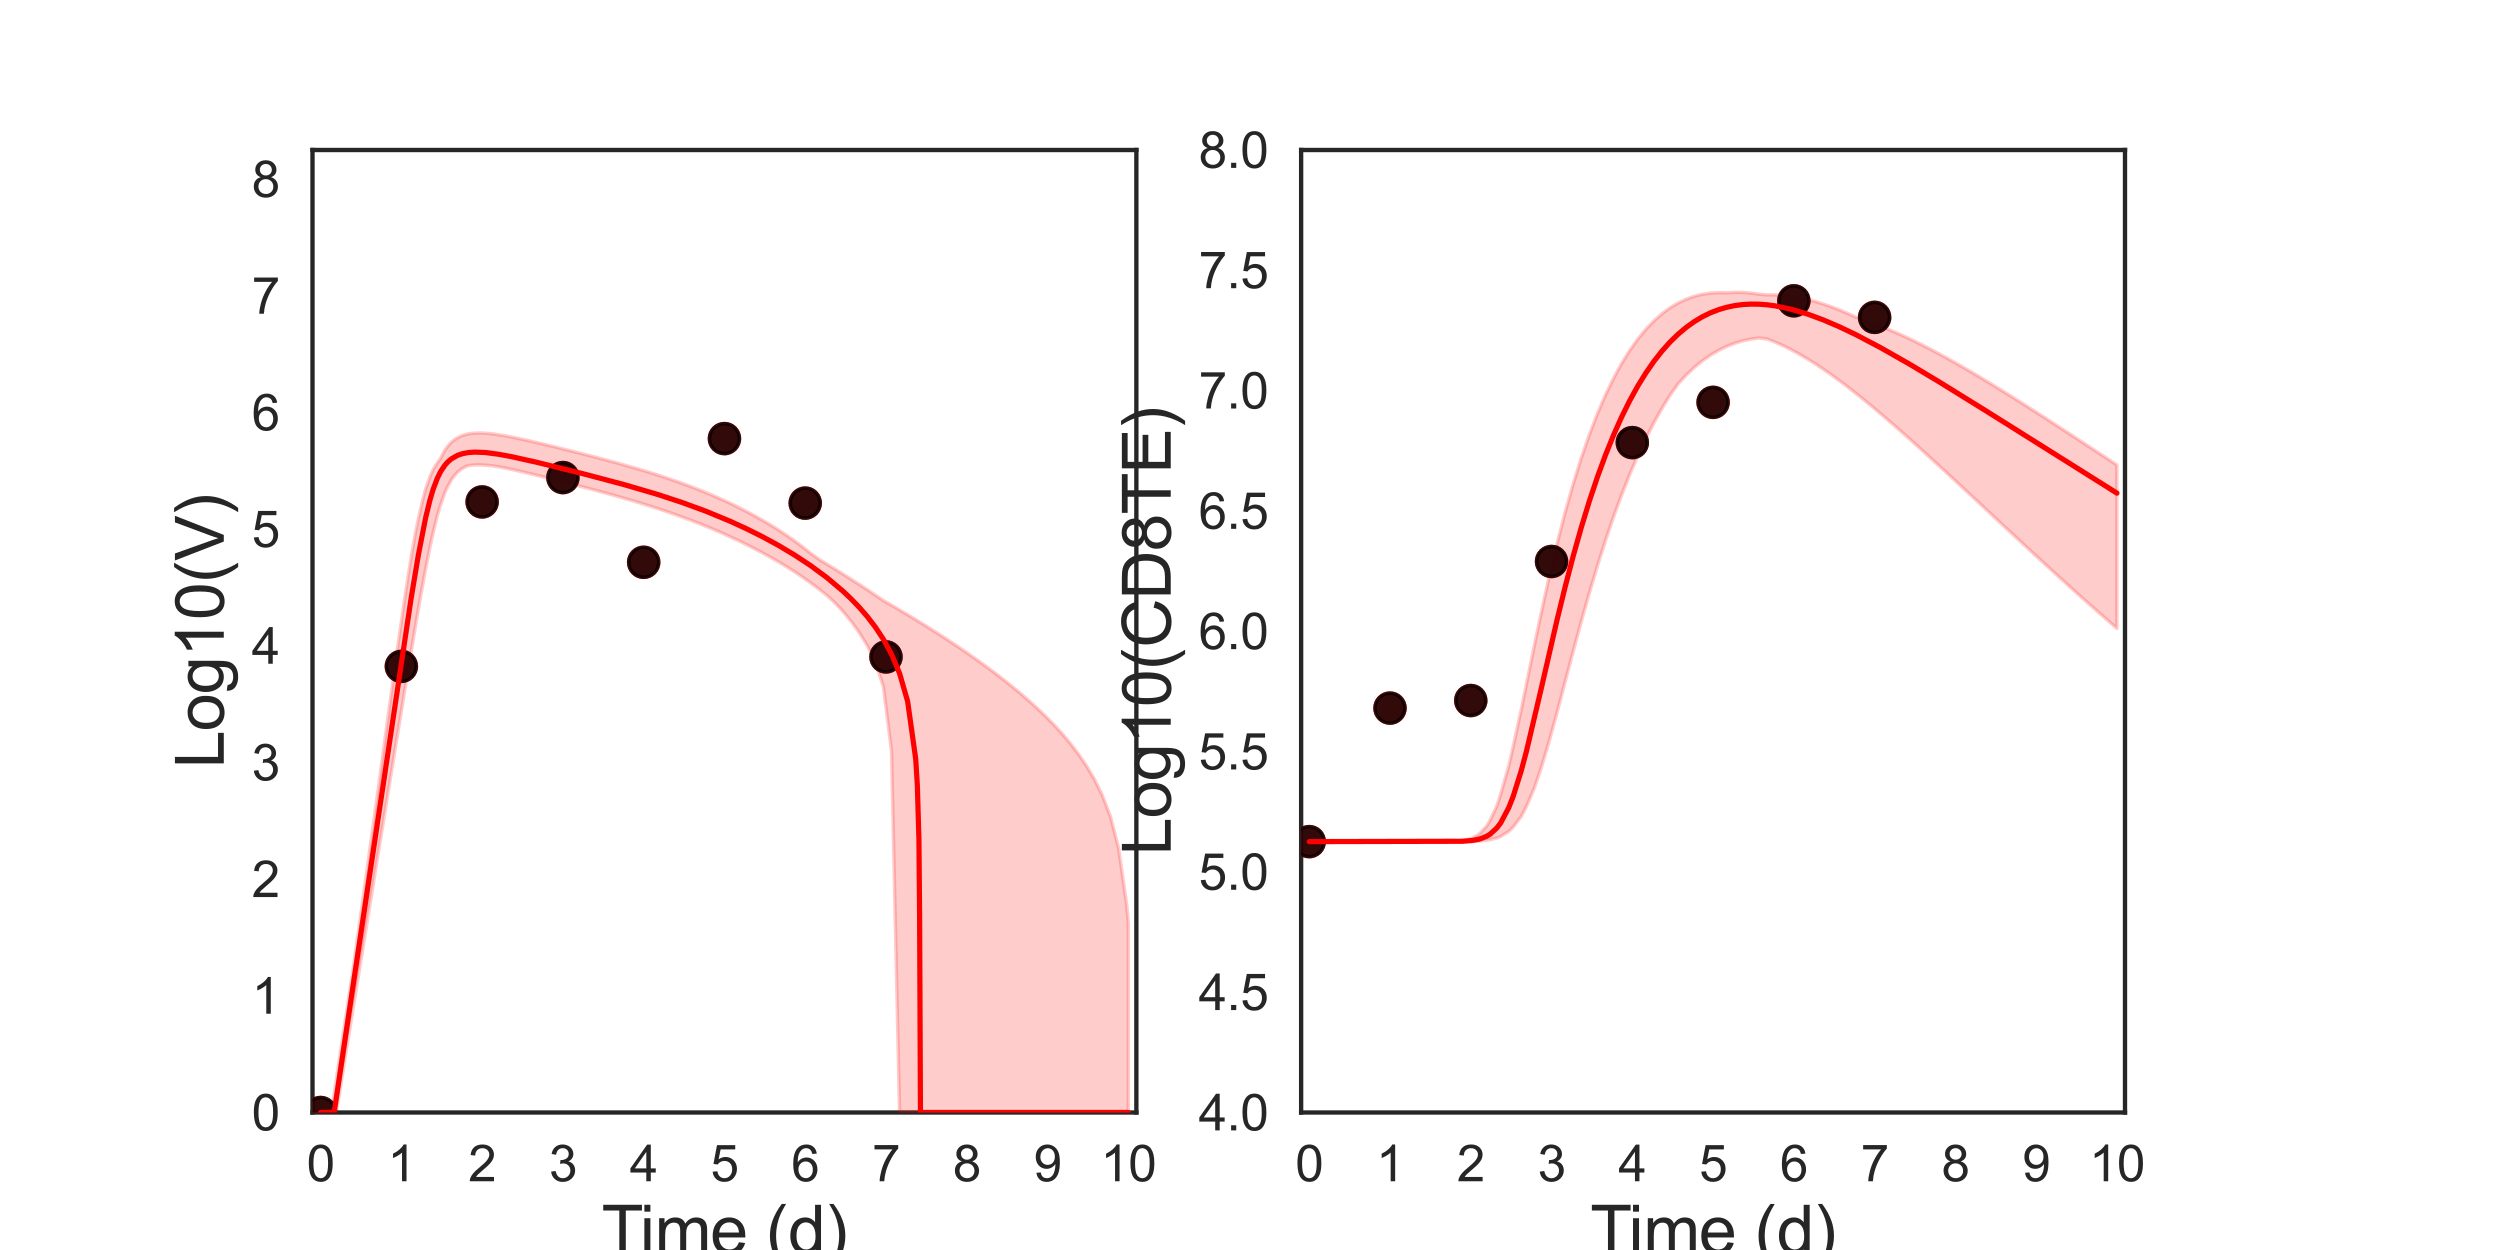 <?xml version="1.0" encoding="utf-8" standalone="no"?>
<!DOCTYPE svg PUBLIC "-//W3C//DTD SVG 1.1//EN"
  "http://www.w3.org/Graphics/SVG/1.1/DTD/svg11.dtd">
<svg xmlns:xlink="http://www.w3.org/1999/xlink" width="720pt" height="360pt" viewBox="0 0 720 360" xmlns="http://www.w3.org/2000/svg" version="1.1">
 <defs>
  <style type="text/css">*{stroke-linejoin: round; stroke-linecap: butt}</style>
 </defs>
 <g id="figure_1">
  <g id="patch_1">
   <path d="M 0 360 
L 720 360 
L 720 0 
L 0 0 
z
" style="fill: #ffffff"/>
  </g>
  <g id="axes_1">
   <g id="patch_2">
    <path d="M 90 320.4 
L 327.273 320.4 
L 327.273 43.2 
L 90 43.2 
z
" style="fill: #ffffff"/>
   </g>
   <g id="matplotlib.axis_1">
    <g id="xtick_1">
     <g id="text_1">
      <!-- 0 -->
      <g style="fill: #262626" transform="translate(88.322 340.207) scale(0.144 -0.144)">
       <defs>
        <path id="ArialMT-30" d="M 266 2259 
Q 266 3072 433 3567 
Q 600 4063 929 4331 
Q 1259 4600 1759 4600 
Q 2128 4600 2406 4451 
Q 2684 4303 2865 4023 
Q 3047 3744 3150 3342 
Q 3253 2941 3253 2259 
Q 3253 1453 3087 958 
Q 2922 463 2592 192 
Q 2263 -78 1759 -78 
Q 1097 -78 719 397 
Q 266 969 266 2259 
z
M 844 2259 
Q 844 1131 1108 757 
Q 1372 384 1759 384 
Q 2147 384 2411 759 
Q 2675 1134 2675 2259 
Q 2675 3391 2411 3762 
Q 2147 4134 1753 4134 
Q 1366 4134 1134 3806 
Q 844 3388 844 2259 
z
" transform="scale(0.016)"/>
       </defs>
       <use xlink:href="#ArialMT-30"/>
      </g>
     </g>
    </g>
    <g id="xtick_2">
     <g id="text_2">
      <!-- 1 -->
      <g style="fill: #262626" transform="translate(111.584 340.207) scale(0.144 -0.144)">
       <defs>
        <path id="ArialMT-31" d="M 2384 0 
L 1822 0 
L 1822 3584 
Q 1619 3391 1289 3197 
Q 959 3003 697 2906 
L 697 3450 
Q 1169 3672 1522 3987 
Q 1875 4303 2022 4600 
L 2384 4600 
L 2384 0 
z
" transform="scale(0.016)"/>
       </defs>
       <use xlink:href="#ArialMT-31"/>
      </g>
     </g>
    </g>
    <g id="xtick_3">
     <g id="text_3">
      <!-- 2 -->
      <g style="fill: #262626" transform="translate(134.846 340.207) scale(0.144 -0.144)">
       <defs>
        <path id="ArialMT-32" d="M 3222 541 
L 3222 0 
L 194 0 
Q 188 203 259 391 
Q 375 700 629 1000 
Q 884 1300 1366 1694 
Q 2113 2306 2375 2664 
Q 2638 3022 2638 3341 
Q 2638 3675 2398 3904 
Q 2159 4134 1775 4134 
Q 1369 4134 1125 3890 
Q 881 3647 878 3216 
L 300 3275 
Q 359 3922 746 4261 
Q 1134 4600 1788 4600 
Q 2447 4600 2831 4234 
Q 3216 3869 3216 3328 
Q 3216 3053 3103 2787 
Q 2991 2522 2730 2228 
Q 2469 1934 1863 1422 
Q 1356 997 1212 845 
Q 1069 694 975 541 
L 3222 541 
z
" transform="scale(0.016)"/>
       </defs>
       <use xlink:href="#ArialMT-32"/>
      </g>
     </g>
    </g>
    <g id="xtick_4">
     <g id="text_4">
      <!-- 3 -->
      <g style="fill: #262626" transform="translate(158.108 340.207) scale(0.144 -0.144)">
       <defs>
        <path id="ArialMT-33" d="M 269 1209 
L 831 1284 
Q 928 806 1161 595 
Q 1394 384 1728 384 
Q 2125 384 2398 659 
Q 2672 934 2672 1341 
Q 2672 1728 2419 1979 
Q 2166 2231 1775 2231 
Q 1616 2231 1378 2169 
L 1441 2663 
Q 1497 2656 1531 2656 
Q 1891 2656 2178 2843 
Q 2466 3031 2466 3422 
Q 2466 3731 2256 3934 
Q 2047 4138 1716 4138 
Q 1388 4138 1169 3931 
Q 950 3725 888 3313 
L 325 3413 
Q 428 3978 793 4289 
Q 1159 4600 1703 4600 
Q 2078 4600 2393 4439 
Q 2709 4278 2876 4000 
Q 3044 3722 3044 3409 
Q 3044 3113 2884 2869 
Q 2725 2625 2413 2481 
Q 2819 2388 3044 2092 
Q 3269 1797 3269 1353 
Q 3269 753 2831 336 
Q 2394 -81 1725 -81 
Q 1122 -81 723 278 
Q 325 638 269 1209 
z
" transform="scale(0.016)"/>
       </defs>
       <use xlink:href="#ArialMT-33"/>
      </g>
     </g>
    </g>
    <g id="xtick_5">
     <g id="text_5">
      <!-- 4 -->
      <g style="fill: #262626" transform="translate(181.37 340.207) scale(0.144 -0.144)">
       <defs>
        <path id="ArialMT-34" d="M 2069 0 
L 2069 1097 
L 81 1097 
L 81 1613 
L 2172 4581 
L 2631 4581 
L 2631 1613 
L 3250 1613 
L 3250 1097 
L 2631 1097 
L 2631 0 
L 2069 0 
z
M 2069 1613 
L 2069 3678 
L 634 1613 
L 2069 1613 
z
" transform="scale(0.016)"/>
       </defs>
       <use xlink:href="#ArialMT-34"/>
      </g>
     </g>
    </g>
    <g id="xtick_6">
     <g id="text_6">
      <!-- 5 -->
      <g style="fill: #262626" transform="translate(204.632 340.207) scale(0.144 -0.144)">
       <defs>
        <path id="ArialMT-35" d="M 266 1200 
L 856 1250 
Q 922 819 1161 601 
Q 1400 384 1738 384 
Q 2144 384 2425 690 
Q 2706 997 2706 1503 
Q 2706 1984 2436 2262 
Q 2166 2541 1728 2541 
Q 1456 2541 1237 2417 
Q 1019 2294 894 2097 
L 366 2166 
L 809 4519 
L 3088 4519 
L 3088 3981 
L 1259 3981 
L 1013 2750 
Q 1425 3038 1878 3038 
Q 2478 3038 2890 2622 
Q 3303 2206 3303 1553 
Q 3303 931 2941 478 
Q 2500 -78 1738 -78 
Q 1113 -78 717 272 
Q 322 622 266 1200 
z
" transform="scale(0.016)"/>
       </defs>
       <use xlink:href="#ArialMT-35"/>
      </g>
     </g>
    </g>
    <g id="xtick_7">
     <g id="text_7">
      <!-- 6 -->
      <g style="fill: #262626" transform="translate(227.895 340.207) scale(0.144 -0.144)">
       <defs>
        <path id="ArialMT-36" d="M 3184 3459 
L 2625 3416 
Q 2550 3747 2413 3897 
Q 2184 4138 1850 4138 
Q 1581 4138 1378 3988 
Q 1113 3794 959 3422 
Q 806 3050 800 2363 
Q 1003 2672 1297 2822 
Q 1591 2972 1913 2972 
Q 2475 2972 2870 2558 
Q 3266 2144 3266 1488 
Q 3266 1056 3080 686 
Q 2894 316 2569 119 
Q 2244 -78 1831 -78 
Q 1128 -78 684 439 
Q 241 956 241 2144 
Q 241 3472 731 4075 
Q 1159 4600 1884 4600 
Q 2425 4600 2770 4297 
Q 3116 3994 3184 3459 
z
M 888 1484 
Q 888 1194 1011 928 
Q 1134 663 1356 523 
Q 1578 384 1822 384 
Q 2178 384 2434 671 
Q 2691 959 2691 1453 
Q 2691 1928 2437 2201 
Q 2184 2475 1800 2475 
Q 1419 2475 1153 2201 
Q 888 1928 888 1484 
z
" transform="scale(0.016)"/>
       </defs>
       <use xlink:href="#ArialMT-36"/>
      </g>
     </g>
    </g>
    <g id="xtick_8">
     <g id="text_8">
      <!-- 7 -->
      <g style="fill: #262626" transform="translate(251.157 340.207) scale(0.144 -0.144)">
       <defs>
        <path id="ArialMT-37" d="M 303 3981 
L 303 4522 
L 3269 4522 
L 3269 4084 
Q 2831 3619 2401 2847 
Q 1972 2075 1738 1259 
Q 1569 684 1522 0 
L 944 0 
Q 953 541 1156 1306 
Q 1359 2072 1739 2783 
Q 2119 3494 2547 3981 
L 303 3981 
z
" transform="scale(0.016)"/>
       </defs>
       <use xlink:href="#ArialMT-37"/>
      </g>
     </g>
    </g>
    <g id="xtick_9">
     <g id="text_9">
      <!-- 8 -->
      <g style="fill: #262626" transform="translate(274.419 340.207) scale(0.144 -0.144)">
       <defs>
        <path id="ArialMT-38" d="M 1131 2484 
Q 781 2613 612 2850 
Q 444 3088 444 3419 
Q 444 3919 803 4259 
Q 1163 4600 1759 4600 
Q 2359 4600 2725 4251 
Q 3091 3903 3091 3403 
Q 3091 3084 2923 2848 
Q 2756 2613 2416 2484 
Q 2838 2347 3058 2040 
Q 3278 1734 3278 1309 
Q 3278 722 2862 322 
Q 2447 -78 1769 -78 
Q 1091 -78 675 323 
Q 259 725 259 1325 
Q 259 1772 486 2073 
Q 713 2375 1131 2484 
z
M 1019 3438 
Q 1019 3113 1228 2906 
Q 1438 2700 1772 2700 
Q 2097 2700 2305 2904 
Q 2513 3109 2513 3406 
Q 2513 3716 2298 3927 
Q 2084 4138 1766 4138 
Q 1444 4138 1231 3931 
Q 1019 3725 1019 3438 
z
M 838 1322 
Q 838 1081 952 856 
Q 1066 631 1291 507 
Q 1516 384 1775 384 
Q 2178 384 2440 643 
Q 2703 903 2703 1303 
Q 2703 1709 2433 1975 
Q 2163 2241 1756 2241 
Q 1359 2241 1098 1978 
Q 838 1716 838 1322 
z
" transform="scale(0.016)"/>
       </defs>
       <use xlink:href="#ArialMT-38"/>
      </g>
     </g>
    </g>
    <g id="xtick_10">
     <g id="text_10">
      <!-- 9 -->
      <g style="fill: #262626" transform="translate(297.681 340.207) scale(0.144 -0.144)">
       <defs>
        <path id="ArialMT-39" d="M 350 1059 
L 891 1109 
Q 959 728 1153 556 
Q 1347 384 1650 384 
Q 1909 384 2104 503 
Q 2300 622 2425 820 
Q 2550 1019 2634 1356 
Q 2719 1694 2719 2044 
Q 2719 2081 2716 2156 
Q 2547 1888 2255 1720 
Q 1963 1553 1622 1553 
Q 1053 1553 659 1965 
Q 266 2378 266 3053 
Q 266 3750 677 4175 
Q 1088 4600 1706 4600 
Q 2153 4600 2523 4359 
Q 2894 4119 3086 3673 
Q 3278 3228 3278 2384 
Q 3278 1506 3087 986 
Q 2897 466 2520 194 
Q 2144 -78 1638 -78 
Q 1100 -78 759 220 
Q 419 519 350 1059 
z
M 2653 3081 
Q 2653 3566 2395 3850 
Q 2138 4134 1775 4134 
Q 1400 4134 1122 3828 
Q 844 3522 844 3034 
Q 844 2597 1108 2323 
Q 1372 2050 1759 2050 
Q 2150 2050 2401 2323 
Q 2653 2597 2653 3081 
z
" transform="scale(0.016)"/>
       </defs>
       <use xlink:href="#ArialMT-39"/>
      </g>
     </g>
    </g>
    <g id="xtick_11">
     <g id="text_11">
      <!-- 10 -->
      <g style="fill: #262626" transform="translate(316.939 340.207) scale(0.144 -0.144)">
       <use xlink:href="#ArialMT-31"/>
       <use xlink:href="#ArialMT-30" x="55.615"/>
      </g>
     </g>
    </g>
    <g id="text_12">
     <!-- Time (d) -->
     <g style="fill: #262626" transform="translate(173.266 361.046) scale(0.192 -0.192)">
      <defs>
       <path id="ArialMT-54" d="M 1659 0 
L 1659 4041 
L 150 4041 
L 150 4581 
L 3781 4581 
L 3781 4041 
L 2266 4041 
L 2266 0 
L 1659 0 
z
" transform="scale(0.016)"/>
       <path id="ArialMT-69" d="M 425 3934 
L 425 4581 
L 988 4581 
L 988 3934 
L 425 3934 
z
M 425 0 
L 425 3319 
L 988 3319 
L 988 0 
L 425 0 
z
" transform="scale(0.016)"/>
       <path id="ArialMT-6d" d="M 422 0 
L 422 3319 
L 925 3319 
L 925 2853 
Q 1081 3097 1340 3245 
Q 1600 3394 1931 3394 
Q 2300 3394 2536 3241 
Q 2772 3088 2869 2813 
Q 3263 3394 3894 3394 
Q 4388 3394 4653 3120 
Q 4919 2847 4919 2278 
L 4919 0 
L 4359 0 
L 4359 2091 
Q 4359 2428 4304 2576 
Q 4250 2725 4106 2815 
Q 3963 2906 3769 2906 
Q 3419 2906 3187 2673 
Q 2956 2441 2956 1928 
L 2956 0 
L 2394 0 
L 2394 2156 
Q 2394 2531 2256 2718 
Q 2119 2906 1806 2906 
Q 1569 2906 1367 2781 
Q 1166 2656 1075 2415 
Q 984 2175 984 1722 
L 984 0 
L 422 0 
z
" transform="scale(0.016)"/>
       <path id="ArialMT-65" d="M 2694 1069 
L 3275 997 
Q 3138 488 2766 206 
Q 2394 -75 1816 -75 
Q 1088 -75 661 373 
Q 234 822 234 1631 
Q 234 2469 665 2931 
Q 1097 3394 1784 3394 
Q 2450 3394 2872 2941 
Q 3294 2488 3294 1666 
Q 3294 1616 3291 1516 
L 816 1516 
Q 847 969 1125 678 
Q 1403 388 1819 388 
Q 2128 388 2347 550 
Q 2566 713 2694 1069 
z
M 847 1978 
L 2700 1978 
Q 2663 2397 2488 2606 
Q 2219 2931 1791 2931 
Q 1403 2931 1139 2672 
Q 875 2413 847 1978 
z
" transform="scale(0.016)"/>
       <path id="ArialMT-20" transform="scale(0.016)"/>
       <path id="ArialMT-28" d="M 1497 -1347 
Q 1031 -759 709 28 
Q 388 816 388 1659 
Q 388 2403 628 3084 
Q 909 3875 1497 4659 
L 1900 4659 
Q 1522 4009 1400 3731 
Q 1209 3300 1100 2831 
Q 966 2247 966 1656 
Q 966 153 1900 -1347 
L 1497 -1347 
z
" transform="scale(0.016)"/>
       <path id="ArialMT-64" d="M 2575 0 
L 2575 419 
Q 2259 -75 1647 -75 
Q 1250 -75 917 144 
Q 584 363 401 755 
Q 219 1147 219 1656 
Q 219 2153 384 2558 
Q 550 2963 881 3178 
Q 1213 3394 1622 3394 
Q 1922 3394 2156 3267 
Q 2391 3141 2538 2938 
L 2538 4581 
L 3097 4581 
L 3097 0 
L 2575 0 
z
M 797 1656 
Q 797 1019 1065 703 
Q 1334 388 1700 388 
Q 2069 388 2326 689 
Q 2584 991 2584 1609 
Q 2584 2291 2321 2609 
Q 2059 2928 1675 2928 
Q 1300 2928 1048 2622 
Q 797 2316 797 1656 
z
" transform="scale(0.016)"/>
       <path id="ArialMT-29" d="M 791 -1347 
L 388 -1347 
Q 1322 153 1322 1656 
Q 1322 2244 1188 2822 
Q 1081 3291 891 3722 
Q 769 4003 388 4659 
L 791 4659 
Q 1378 3875 1659 3084 
Q 1900 2403 1900 1659 
Q 1900 816 1576 28 
Q 1253 -759 791 -1347 
z
" transform="scale(0.016)"/>
      </defs>
      <use xlink:href="#ArialMT-54"/>
      <use xlink:href="#ArialMT-69" x="57.334"/>
      <use xlink:href="#ArialMT-6d" x="79.551"/>
      <use xlink:href="#ArialMT-65" x="162.852"/>
      <use xlink:href="#ArialMT-20" x="218.467"/>
      <use xlink:href="#ArialMT-28" x="246.25"/>
      <use xlink:href="#ArialMT-64" x="279.551"/>
      <use xlink:href="#ArialMT-29" x="335.166"/>
     </g>
    </g>
   </g>
   <g id="matplotlib.axis_2">
    <g id="ytick_1">
     <g id="text_13">
      <!-- 0 -->
      <g style="fill: #262626" transform="translate(72.492 325.554) scale(0.144 -0.144)">
       <use xlink:href="#ArialMT-30"/>
      </g>
     </g>
    </g>
    <g id="ytick_2">
     <g id="text_14">
      <!-- 1 -->
      <g style="fill: #262626" transform="translate(72.492 291.954) scale(0.144 -0.144)">
       <use xlink:href="#ArialMT-31"/>
      </g>
     </g>
    </g>
    <g id="ytick_3">
     <g id="text_15">
      <!-- 2 -->
      <g style="fill: #262626" transform="translate(72.492 258.354) scale(0.144 -0.144)">
       <use xlink:href="#ArialMT-32"/>
      </g>
     </g>
    </g>
    <g id="ytick_4">
     <g id="text_16">
      <!-- 3 -->
      <g style="fill: #262626" transform="translate(72.492 224.754) scale(0.144 -0.144)">
       <use xlink:href="#ArialMT-33"/>
      </g>
     </g>
    </g>
    <g id="ytick_5">
     <g id="text_17">
      <!-- 4 -->
      <g style="fill: #262626" transform="translate(72.492 191.154) scale(0.144 -0.144)">
       <use xlink:href="#ArialMT-34"/>
      </g>
     </g>
    </g>
    <g id="ytick_6">
     <g id="text_18">
      <!-- 5 -->
      <g style="fill: #262626" transform="translate(72.492 157.554) scale(0.144 -0.144)">
       <use xlink:href="#ArialMT-35"/>
      </g>
     </g>
    </g>
    <g id="ytick_7">
     <g id="text_19">
      <!-- 6 -->
      <g style="fill: #262626" transform="translate(72.492 123.954) scale(0.144 -0.144)">
       <use xlink:href="#ArialMT-36"/>
      </g>
     </g>
    </g>
    <g id="ytick_8">
     <g id="text_20">
      <!-- 7 -->
      <g style="fill: #262626" transform="translate(72.492 90.354) scale(0.144 -0.144)">
       <use xlink:href="#ArialMT-37"/>
      </g>
     </g>
    </g>
    <g id="ytick_9">
     <g id="text_21">
      <!-- 8 -->
      <g style="fill: #262626" transform="translate(72.492 56.754) scale(0.144 -0.144)">
       <use xlink:href="#ArialMT-38"/>
      </g>
     </g>
    </g>
    <g id="text_22">
     <!-- Log10(V) -->
     <g style="fill: #262626" transform="translate(64.451 221.289) rotate(-90) scale(0.192 -0.192)">
      <defs>
       <path id="ArialMT-4c" d="M 469 0 
L 469 4581 
L 1075 4581 
L 1075 541 
L 3331 541 
L 3331 0 
L 469 0 
z
" transform="scale(0.016)"/>
       <path id="ArialMT-6f" d="M 213 1659 
Q 213 2581 725 3025 
Q 1153 3394 1769 3394 
Q 2453 3394 2887 2945 
Q 3322 2497 3322 1706 
Q 3322 1066 3130 698 
Q 2938 331 2570 128 
Q 2203 -75 1769 -75 
Q 1072 -75 642 372 
Q 213 819 213 1659 
z
M 791 1659 
Q 791 1022 1069 705 
Q 1347 388 1769 388 
Q 2188 388 2466 706 
Q 2744 1025 2744 1678 
Q 2744 2294 2464 2611 
Q 2184 2928 1769 2928 
Q 1347 2928 1069 2612 
Q 791 2297 791 1659 
z
" transform="scale(0.016)"/>
       <path id="ArialMT-67" d="M 319 -275 
L 866 -356 
Q 900 -609 1056 -725 
Q 1266 -881 1628 -881 
Q 2019 -881 2231 -725 
Q 2444 -569 2519 -288 
Q 2563 -116 2559 434 
Q 2191 0 1641 0 
Q 956 0 581 494 
Q 206 988 206 1678 
Q 206 2153 378 2554 
Q 550 2956 876 3175 
Q 1203 3394 1644 3394 
Q 2231 3394 2613 2919 
L 2613 3319 
L 3131 3319 
L 3131 450 
Q 3131 -325 2973 -648 
Q 2816 -972 2473 -1159 
Q 2131 -1347 1631 -1347 
Q 1038 -1347 672 -1080 
Q 306 -813 319 -275 
z
M 784 1719 
Q 784 1066 1043 766 
Q 1303 466 1694 466 
Q 2081 466 2343 764 
Q 2606 1063 2606 1700 
Q 2606 2309 2336 2618 
Q 2066 2928 1684 2928 
Q 1309 2928 1046 2623 
Q 784 2319 784 1719 
z
" transform="scale(0.016)"/>
       <path id="ArialMT-56" d="M 1803 0 
L 28 4581 
L 684 4581 
L 1875 1253 
Q 2019 853 2116 503 
Q 2222 878 2363 1253 
L 3600 4581 
L 4219 4581 
L 2425 0 
L 1803 0 
z
" transform="scale(0.016)"/>
      </defs>
      <use xlink:href="#ArialMT-4c"/>
      <use xlink:href="#ArialMT-6f" x="55.615"/>
      <use xlink:href="#ArialMT-67" x="111.23"/>
      <use xlink:href="#ArialMT-31" x="166.846"/>
      <use xlink:href="#ArialMT-30" x="222.461"/>
      <use xlink:href="#ArialMT-28" x="278.076"/>
      <use xlink:href="#ArialMT-56" x="311.377"/>
      <use xlink:href="#ArialMT-29" x="378.076"/>
     </g>
    </g>
   </g>
   <g id="patch_3">
    <path d="M 90 320.4 
L 90 43.2 
" style="fill: none; stroke: #262626; stroke-width: 1.25; stroke-linejoin: miter; stroke-linecap: square"/>
   </g>
   <g id="patch_4">
    <path d="M 327.273 320.4 
L 327.273 43.2 
" style="fill: none; stroke: #262626; stroke-width: 1.25; stroke-linejoin: miter; stroke-linecap: square"/>
   </g>
   <g id="patch_5">
    <path d="M 90 320.4 
L 327.273 320.4 
" style="fill: none; stroke: #262626; stroke-width: 1.25; stroke-linejoin: miter; stroke-linecap: square"/>
   </g>
   <g id="patch_6">
    <path d="M 90 43.2 
L 327.273 43.2 
" style="fill: none; stroke: #262626; stroke-width: 1.25; stroke-linejoin: miter; stroke-linecap: square"/>
   </g>
   <g id="PolyCollection_1">
    <defs>
     <path id="me6566c832d" d="M 92.326 -39.6 
L 92.326 -39.6 
L 92.326 -39.6 
L 92.329 -39.6 
L 92.352 -39.6 
L 92.413 -39.6 
L 92.491 -39.6 
L 92.734 -39.6 
L 92.977 -39.6 
L 93.443 -39.6 
L 93.91 -39.6 
L 94.632 -39.6 
L 95.355 -39.6 
L 96.249 -39.6 
L 96.907 -40.267 
L 97.799 -45.441 
L 98.541 -50.047 
L 99.669 -57.03 
L 100.433 -61.739 
L 101.573 -68.791 
L 102.37 -73.684 
L 103.635 -81.416 
L 104.424 -86.323 
L 105.527 -93.167 
L 106.353 -98.292 
L 107.563 -105.784 
L 108.385 -110.863 
L 109.503 -117.761 
L 110.348 -122.968 
L 111.554 -130.414 
L 112.389 -135.565 
L 113.504 -142.426 
L 114.357 -147.675 
L 115.555 -155.018 
L 116.402 -160.206 
L 117.539 -167.099 
L 118.406 -172.335 
L 119.636 -179.621 
L 120.508 -184.711 
L 121.689 -191.364 
L 122.584 -196.186 
L 123.854 -202.576 
L 124.748 -206.62 
L 125.973 -211.622 
L 126.896 -214.668 
L 128.134 -218.175 
L 128.986 -219.956 
L 129.954 -221.736 
L 130.921 -223.055 
L 131.757 -223.988 
L 132.602 -224.694 
L 133.248 -225.113 
L 133.866 -225.478 
L 134.386 -225.714 
L 134.92 -225.899 
L 135.348 -225.962 
L 135.728 -226.008 
L 136.109 -226.045 
L 136.414 -226.069 
L 136.763 -226.089 
L 137.707 -226.111 
L 138.145 -226.107 
L 139.176 -226.07 
L 139.709 -226.034 
L 140.947 -225.925 
L 141.681 -225.837 
L 143.466 -225.585 
L 144.406 -225.421 
L 146.358 -225.016 
L 147.461 -224.781 
L 149.787 -224.256 
L 151.05 -223.964 
L 153.376 -223.41 
L 154.881 -223.045 
L 157.207 -222.472 
L 159.046 -222.013 
L 161.372 -221.427 
L 163.698 -220.833 
L 166.024 -220.233 
L 168.351 -219.626 
L 170.677 -219.01 
L 173.003 -218.385 
L 175.329 -217.748 
L 177.655 -217.098 
L 179.982 -216.433 
L 182.308 -215.75 
L 184.634 -215.048 
L 186.96 -214.323 
L 189.286 -213.575 
L 191.613 -212.801 
L 193.939 -211.998 
L 196.265 -211.166 
L 198.591 -210.302 
L 200.917 -209.404 
L 203.244 -208.471 
L 205.57 -207.502 
L 207.896 -206.494 
L 210.222 -205.446 
L 212.549 -204.356 
L 214.875 -203.222 
L 217.201 -202.041 
L 219.527 -200.812 
L 221.853 -199.532 
L 224.18 -198.196 
L 226.506 -196.8 
L 228.832 -195.34 
L 231.158 -193.775 
L 233.484 -192.115 
L 235.811 -190.367 
L 238.137 -188.521 
L 240.463 -186.386 
L 242.789 -183.874 
L 245.115 -181.066 
L 247.442 -177.858 
L 249.768 -174.08 
L 252.094 -169.418 
L 254.42 -162.237 
L 256.746 -143.762 
L 259.073 -39.6 
L 261.399 -39.6 
L 263.725 -39.6 
L 264.19 -39.6 
L 264.655 -39.6 
L 264.769 -39.6 
L 264.845 -39.6 
L 264.861 -39.6 
L 264.862 -39.6 
L 264.865 -39.6 
L 264.868 -39.6 
L 264.868 -39.6 
L 264.869 -39.6 
L 264.872 -39.6 
L 264.873 -39.6 
L 264.874 -39.6 
L 264.877 -39.6 
L 264.881 -39.6 
L 264.901 -39.6 
L 264.932 -39.6 
L 264.973 -39.6 
L 265.027 -39.6 
L 265.091 -39.6 
L 265.172 -39.6 
L 265.277 -39.6 
L 265.535 -39.6 
L 266.212 -39.6 
L 267.541 -39.6 
L 269.079 -39.6 
L 271.198 -39.6 
L 273.317 -39.6 
L 275.644 -39.6 
L 277.97 -39.6 
L 280.296 -39.6 
L 282.622 -39.6 
L 284.948 -39.6 
L 287.275 -39.6 
L 289.601 -39.6 
L 291.927 -39.6 
L 294.253 -39.6 
L 296.579 -39.6 
L 298.906 -39.6 
L 301.232 -39.6 
L 303.558 -39.6 
L 305.884 -39.6 
L 308.21 -39.6 
L 310.537 -39.6 
L 312.863 -39.6 
L 315.189 -39.6 
L 317.515 -39.6 
L 319.841 -39.6 
L 322.168 -39.6 
L 324.494 -39.6 
L 324.947 -39.6 
L 324.947 -94.373 
L 324.947 -94.373 
L 324.494 -99.345 
L 322.168 -115.658 
L 319.841 -124.74 
L 317.515 -130.847 
L 315.189 -135.575 
L 312.863 -139.502 
L 310.537 -142.904 
L 308.21 -145.936 
L 305.884 -148.691 
L 303.558 -151.234 
L 301.232 -153.607 
L 298.906 -155.842 
L 296.579 -157.962 
L 294.253 -159.986 
L 291.927 -161.927 
L 289.601 -163.796 
L 287.275 -165.603 
L 284.948 -167.354 
L 282.622 -169.056 
L 280.296 -170.714 
L 277.97 -172.332 
L 275.644 -173.914 
L 273.317 -175.462 
L 271.198 -176.845 
L 269.079 -178.204 
L 267.541 -179.178 
L 266.212 -180.008 
L 265.535 -180.43 
L 265.277 -180.588 
L 265.172 -180.653 
L 265.091 -180.703 
L 265.027 -180.741 
L 264.973 -180.775 
L 264.932 -180.8 
L 264.901 -180.819 
L 264.881 -180.831 
L 264.877 -180.834 
L 264.874 -180.836 
L 264.873 -180.836 
L 264.872 -180.837 
L 264.869 -180.838 
L 264.868 -180.839 
L 264.868 -180.84 
L 264.865 -180.841 
L 264.862 -180.843 
L 264.861 -180.844 
L 264.845 -180.853 
L 264.769 -180.9 
L 264.655 -180.97 
L 264.19 -181.256 
L 263.725 -181.542 
L 261.399 -182.951 
L 259.073 -184.336 
L 256.746 -185.7 
L 254.42 -187.042 
L 252.094 -188.605 
L 249.768 -190.176 
L 247.442 -191.693 
L 245.115 -193.161 
L 242.789 -194.645 
L 240.463 -196.11 
L 238.137 -197.524 
L 235.811 -198.962 
L 233.484 -200.637 
L 231.158 -202.485 
L 228.832 -204.214 
L 226.506 -205.841 
L 224.18 -207.377 
L 221.853 -208.83 
L 219.527 -210.208 
L 217.201 -211.518 
L 214.875 -212.763 
L 212.549 -213.95 
L 210.222 -215.08 
L 207.896 -216.158 
L 205.57 -217.187 
L 203.244 -218.17 
L 200.917 -219.108 
L 198.591 -220.006 
L 196.265 -220.865 
L 193.939 -221.688 
L 191.613 -222.478 
L 189.286 -223.238 
L 186.96 -223.97 
L 184.634 -224.677 
L 182.308 -225.361 
L 179.982 -226.026 
L 177.655 -226.674 
L 175.329 -227.308 
L 173.003 -227.929 
L 170.677 -228.54 
L 168.351 -229.142 
L 166.024 -229.736 
L 163.698 -230.323 
L 161.372 -230.904 
L 159.046 -231.477 
L 157.207 -231.923 
L 154.881 -232.478 
L 153.376 -232.828 
L 151.05 -233.356 
L 149.787 -233.63 
L 147.461 -234.113 
L 146.358 -234.323 
L 144.406 -234.673 
L 143.466 -234.816 
L 141.681 -235.059 
L 140.947 -235.138 
L 139.709 -235.237 
L 139.176 -235.269 
L 138.145 -235.293 
L 137.707 -235.294 
L 136.763 -235.259 
L 136.414 -235.236 
L 136.109 -235.208 
L 135.728 -235.168 
L 135.348 -235.111 
L 134.92 -235.044 
L 134.386 -234.933 
L 133.866 -234.792 
L 133.248 -234.607 
L 132.602 -234.353 
L 131.757 -233.945 
L 130.921 -233.393 
L 129.954 -232.614 
L 128.986 -231.526 
L 128.134 -230.37 
L 126.896 -228.004 
L 125.973 -226.746 
L 124.748 -224.744 
L 123.854 -222.747 
L 122.584 -219.158 
L 121.689 -215.8 
L 120.508 -210.662 
L 119.636 -206.363 
L 118.406 -199.466 
L 117.539 -194.059 
L 116.402 -186.584 
L 115.555 -180.76 
L 114.357 -172.325 
L 113.504 -166.194 
L 112.389 -158.127 
L 111.554 -152.047 
L 110.348 -143.245 
L 109.503 -137.041 
L 108.385 -128.896 
L 107.563 -122.955 
L 106.353 -114.245 
L 105.527 -108.295 
L 104.424 -100.339 
L 103.635 -94.634 
L 102.37 -85.669 
L 101.573 -80.028 
L 100.433 -72.531 
L 99.669 -67.558 
L 98.541 -60.167 
L 97.799 -55.235 
L 96.907 -49.361 
L 96.249 -44.906 
L 95.355 -40.157 
L 94.632 -39.6 
L 93.91 -39.6 
L 93.443 -39.6 
L 92.977 -39.6 
L 92.734 -39.6 
L 92.491 -39.6 
L 92.413 -39.6 
L 92.352 -39.6 
L 92.329 -39.6 
L 92.326 -39.6 
L 92.326 -39.6 
z
" style="stroke: #ff0000; stroke-opacity: 0.2"/>
    </defs>
    <g clip-path="url(#p8a0e8ad728)">
     <use xlink:href="#me6566c832d" x="0" y="360" style="fill: #ff0000; fill-opacity: 0.2; stroke: #ff0000; stroke-opacity: 0.2"/>
    </g>
   </g>
   <g id="PathCollection_1">
    <defs>
     <path id="m9362cc91ae" d="M 0 4.33 
C 1.148 4.33 2.25 3.874 3.062 3.062 
C 3.874 2.25 4.33 1.148 4.33 0 
C 4.33 -1.148 3.874 -2.25 3.062 -3.062 
C 2.25 -3.874 1.148 -4.33 0 -4.33 
C -1.148 -4.33 -2.25 -3.874 -3.062 -3.062 
C -3.874 -2.25 -4.33 -1.148 -4.33 0 
C -4.33 1.148 -3.874 2.25 -3.062 3.062 
C -2.25 3.874 -1.148 4.33 0 4.33 
z
" style="stroke: #ff0000; stroke-opacity: 0.8"/>
    </defs>
    <g clip-path="url(#p8a0e8ad728)">
     <use xlink:href="#m9362cc91ae" x="92.326" y="320.4" style="fill: #ff0000; fill-opacity: 0.8; stroke: #ff0000; stroke-opacity: 0.8"/>
     <use xlink:href="#m9362cc91ae" x="115.588" y="191.916" style="fill: #ff0000; fill-opacity: 0.8; stroke: #ff0000; stroke-opacity: 0.8"/>
     <use xlink:href="#m9362cc91ae" x="138.85" y="144.554" style="fill: #ff0000; fill-opacity: 0.8; stroke: #ff0000; stroke-opacity: 0.8"/>
     <use xlink:href="#m9362cc91ae" x="162.112" y="137.537" style="fill: #ff0000; fill-opacity: 0.8; stroke: #ff0000; stroke-opacity: 0.8"/>
     <use xlink:href="#m9362cc91ae" x="185.374" y="161.939" style="fill: #ff0000; fill-opacity: 0.8; stroke: #ff0000; stroke-opacity: 0.8"/>
     <use xlink:href="#m9362cc91ae" x="208.636" y="126.316" style="fill: #ff0000; fill-opacity: 0.8; stroke: #ff0000; stroke-opacity: 0.8"/>
     <use xlink:href="#m9362cc91ae" x="231.898" y="144.892" style="fill: #ff0000; fill-opacity: 0.8; stroke: #ff0000; stroke-opacity: 0.8"/>
     <use xlink:href="#m9362cc91ae" x="255.16" y="189.192" style="fill: #ff0000; fill-opacity: 0.8; stroke: #ff0000; stroke-opacity: 0.8"/>
    </g>
   </g>
   <g id="PathCollection_2">
    <defs>
     <path id="m8df72b9913" d="M 0 4.33 
C 1.148 4.33 2.25 3.874 3.062 3.062 
C 3.874 2.25 4.33 1.148 4.33 0 
C 4.33 -1.148 3.874 -2.25 3.062 -3.062 
C 2.25 -3.874 1.148 -4.33 0 -4.33 
C -1.148 -4.33 -2.25 -3.874 -3.062 -3.062 
C -3.874 -2.25 -4.33 -1.148 -4.33 0 
C -4.33 1.148 -3.874 2.25 -3.062 3.062 
C -2.25 3.874 -1.148 4.33 0 4.33 
z
" style="stroke: #000000; stroke-opacity: 0.8"/>
    </defs>
    <g clip-path="url(#p8a0e8ad728)">
     <use xlink:href="#m8df72b9913" x="92.326" y="320.4" style="fill-opacity: 0.8; stroke: #000000; stroke-opacity: 0.8"/>
     <use xlink:href="#m8df72b9913" x="115.588" y="191.916" style="fill-opacity: 0.8; stroke: #000000; stroke-opacity: 0.8"/>
     <use xlink:href="#m8df72b9913" x="138.85" y="144.554" style="fill-opacity: 0.8; stroke: #000000; stroke-opacity: 0.8"/>
     <use xlink:href="#m8df72b9913" x="162.112" y="137.537" style="fill-opacity: 0.8; stroke: #000000; stroke-opacity: 0.8"/>
     <use xlink:href="#m8df72b9913" x="185.374" y="161.939" style="fill-opacity: 0.8; stroke: #000000; stroke-opacity: 0.8"/>
     <use xlink:href="#m8df72b9913" x="208.636" y="126.316" style="fill-opacity: 0.8; stroke: #000000; stroke-opacity: 0.8"/>
     <use xlink:href="#m8df72b9913" x="231.898" y="144.892" style="fill-opacity: 0.8; stroke: #000000; stroke-opacity: 0.8"/>
     <use xlink:href="#m8df72b9913" x="255.16" y="189.192" style="fill-opacity: 0.8; stroke: #000000; stroke-opacity: 0.8"/>
    </g>
   </g>
   <g id="line2d_1">
    <path d="M 92.326 320.4 
L 96.249 320.331 
L 101.573 284.601 
L 118.406 172.304 
L 120.508 159.728 
L 122.584 149.108 
L 123.854 143.913 
L 124.748 140.915 
L 125.973 137.681 
L 126.896 135.823 
L 128.134 133.964 
L 128.986 133.014 
L 129.954 132.184 
L 131.757 131.148 
L 133.248 130.643 
L 134.92 130.332 
L 136.763 130.208 
L 139.709 130.323 
L 143.466 130.807 
L 147.461 131.549 
L 154.881 133.21 
L 168.351 136.547 
L 179.982 139.637 
L 189.286 142.367 
L 196.265 144.655 
L 203.244 147.213 
L 210.222 150.095 
L 214.875 152.225 
L 219.527 154.542 
L 224.18 157.071 
L 228.832 159.846 
L 233.484 162.914 
L 238.137 166.349 
L 242.789 170.269 
L 245.115 172.47 
L 247.442 174.882 
L 249.768 177.562 
L 252.094 180.597 
L 254.42 184.129 
L 256.746 188.403 
L 259.073 193.923 
L 261.399 201.986 
L 263.725 218.578 
L 264.19 226.088 
L 264.655 241.847 
L 264.845 263.75 
L 265.091 320.4 
L 324.947 320.4 
L 324.947 320.4 
" clip-path="url(#p8a0e8ad728)" style="fill: none; stroke: #ff0000; stroke-width: 1.5; stroke-linecap: round"/>
   </g>
  </g>
  <g id="axes_2">
   <g id="patch_7">
    <path d="M 374.727 320.4 
L 612 320.4 
L 612 43.2 
L 374.727 43.2 
z
" style="fill: #ffffff"/>
   </g>
   <g id="matplotlib.axis_3">
    <g id="xtick_12">
     <g id="text_23">
      <!-- 0 -->
      <g style="fill: #262626" transform="translate(373.05 340.207) scale(0.144 -0.144)">
       <use xlink:href="#ArialMT-30"/>
      </g>
     </g>
    </g>
    <g id="xtick_13">
     <g id="text_24">
      <!-- 1 -->
      <g style="fill: #262626" transform="translate(396.312 340.207) scale(0.144 -0.144)">
       <use xlink:href="#ArialMT-31"/>
      </g>
     </g>
    </g>
    <g id="xtick_14">
     <g id="text_25">
      <!-- 2 -->
      <g style="fill: #262626" transform="translate(419.574 340.207) scale(0.144 -0.144)">
       <use xlink:href="#ArialMT-32"/>
      </g>
     </g>
    </g>
    <g id="xtick_15">
     <g id="text_26">
      <!-- 3 -->
      <g style="fill: #262626" transform="translate(442.836 340.207) scale(0.144 -0.144)">
       <use xlink:href="#ArialMT-33"/>
      </g>
     </g>
    </g>
    <g id="xtick_16">
     <g id="text_27">
      <!-- 4 -->
      <g style="fill: #262626" transform="translate(466.098 340.207) scale(0.144 -0.144)">
       <use xlink:href="#ArialMT-34"/>
      </g>
     </g>
    </g>
    <g id="xtick_17">
     <g id="text_28">
      <!-- 5 -->
      <g style="fill: #262626" transform="translate(489.36 340.207) scale(0.144 -0.144)">
       <use xlink:href="#ArialMT-35"/>
      </g>
     </g>
    </g>
    <g id="xtick_18">
     <g id="text_29">
      <!-- 6 -->
      <g style="fill: #262626" transform="translate(512.622 340.207) scale(0.144 -0.144)">
       <use xlink:href="#ArialMT-36"/>
      </g>
     </g>
    </g>
    <g id="xtick_19">
     <g id="text_30">
      <!-- 7 -->
      <g style="fill: #262626" transform="translate(535.884 340.207) scale(0.144 -0.144)">
       <use xlink:href="#ArialMT-37"/>
      </g>
     </g>
    </g>
    <g id="xtick_20">
     <g id="text_31">
      <!-- 8 -->
      <g style="fill: #262626" transform="translate(559.146 340.207) scale(0.144 -0.144)">
       <use xlink:href="#ArialMT-38"/>
      </g>
     </g>
    </g>
    <g id="xtick_21">
     <g id="text_32">
      <!-- 9 -->
      <g style="fill: #262626" transform="translate(582.408 340.207) scale(0.144 -0.144)">
       <use xlink:href="#ArialMT-39"/>
      </g>
     </g>
    </g>
    <g id="xtick_22">
     <g id="text_33">
      <!-- 10 -->
      <g style="fill: #262626" transform="translate(601.666 340.207) scale(0.144 -0.144)">
       <use xlink:href="#ArialMT-31"/>
       <use xlink:href="#ArialMT-30" x="55.615"/>
      </g>
     </g>
    </g>
    <g id="text_34">
     <!-- Time (d) -->
     <g style="fill: #262626" transform="translate(457.994 361.046) scale(0.192 -0.192)">
      <use xlink:href="#ArialMT-54"/>
      <use xlink:href="#ArialMT-69" x="57.334"/>
      <use xlink:href="#ArialMT-6d" x="79.551"/>
      <use xlink:href="#ArialMT-65" x="162.852"/>
      <use xlink:href="#ArialMT-20" x="218.467"/>
      <use xlink:href="#ArialMT-28" x="246.25"/>
      <use xlink:href="#ArialMT-64" x="279.551"/>
      <use xlink:href="#ArialMT-29" x="335.166"/>
     </g>
    </g>
   </g>
   <g id="matplotlib.axis_4">
    <g id="ytick_10">
     <g id="text_35">
      <!-- 4.0 -->
      <g style="fill: #262626" transform="translate(345.211 325.554) scale(0.144 -0.144)">
       <defs>
        <path id="ArialMT-2e" d="M 581 0 
L 581 641 
L 1222 641 
L 1222 0 
L 581 0 
z
" transform="scale(0.016)"/>
       </defs>
       <use xlink:href="#ArialMT-34"/>
       <use xlink:href="#ArialMT-2e" x="55.615"/>
       <use xlink:href="#ArialMT-30" x="83.398"/>
      </g>
     </g>
    </g>
    <g id="ytick_11">
     <g id="text_36">
      <!-- 4.5 -->
      <g style="fill: #262626" transform="translate(345.211 290.904) scale(0.144 -0.144)">
       <use xlink:href="#ArialMT-34"/>
       <use xlink:href="#ArialMT-2e" x="55.615"/>
       <use xlink:href="#ArialMT-35" x="83.398"/>
      </g>
     </g>
    </g>
    <g id="ytick_12">
     <g id="text_37">
      <!-- 5.0 -->
      <g style="fill: #262626" transform="translate(345.211 256.254) scale(0.144 -0.144)">
       <use xlink:href="#ArialMT-35"/>
       <use xlink:href="#ArialMT-2e" x="55.615"/>
       <use xlink:href="#ArialMT-30" x="83.398"/>
      </g>
     </g>
    </g>
    <g id="ytick_13">
     <g id="text_38">
      <!-- 5.5 -->
      <g style="fill: #262626" transform="translate(345.211 221.604) scale(0.144 -0.144)">
       <use xlink:href="#ArialMT-35"/>
       <use xlink:href="#ArialMT-2e" x="55.615"/>
       <use xlink:href="#ArialMT-35" x="83.398"/>
      </g>
     </g>
    </g>
    <g id="ytick_14">
     <g id="text_39">
      <!-- 6.0 -->
      <g style="fill: #262626" transform="translate(345.211 186.954) scale(0.144 -0.144)">
       <use xlink:href="#ArialMT-36"/>
       <use xlink:href="#ArialMT-2e" x="55.615"/>
       <use xlink:href="#ArialMT-30" x="83.398"/>
      </g>
     </g>
    </g>
    <g id="ytick_15">
     <g id="text_40">
      <!-- 6.5 -->
      <g style="fill: #262626" transform="translate(345.211 152.304) scale(0.144 -0.144)">
       <use xlink:href="#ArialMT-36"/>
       <use xlink:href="#ArialMT-2e" x="55.615"/>
       <use xlink:href="#ArialMT-35" x="83.398"/>
      </g>
     </g>
    </g>
    <g id="ytick_16">
     <g id="text_41">
      <!-- 7.0 -->
      <g style="fill: #262626" transform="translate(345.211 117.654) scale(0.144 -0.144)">
       <use xlink:href="#ArialMT-37"/>
       <use xlink:href="#ArialMT-2e" x="55.615"/>
       <use xlink:href="#ArialMT-30" x="83.398"/>
      </g>
     </g>
    </g>
    <g id="ytick_17">
     <g id="text_42">
      <!-- 7.5 -->
      <g style="fill: #262626" transform="translate(345.211 83.004) scale(0.144 -0.144)">
       <use xlink:href="#ArialMT-37"/>
       <use xlink:href="#ArialMT-2e" x="55.615"/>
       <use xlink:href="#ArialMT-35" x="83.398"/>
      </g>
     </g>
    </g>
    <g id="ytick_18">
     <g id="text_43">
      <!-- 8.0 -->
      <g style="fill: #262626" transform="translate(345.211 48.354) scale(0.144 -0.144)">
       <use xlink:href="#ArialMT-38"/>
       <use xlink:href="#ArialMT-2e" x="55.615"/>
       <use xlink:href="#ArialMT-30" x="83.398"/>
      </g>
     </g>
    </g>
    <g id="text_44">
     <!-- Log10(CD8TE) -->
     <g style="fill: #262626" transform="translate(337.17 246.357) rotate(-90) scale(0.192 -0.192)">
      <defs>
       <path id="ArialMT-43" d="M 3763 1606 
L 4369 1453 
Q 4178 706 3683 314 
Q 3188 -78 2472 -78 
Q 1731 -78 1267 223 
Q 803 525 561 1097 
Q 319 1669 319 2325 
Q 319 3041 592 3573 
Q 866 4106 1370 4382 
Q 1875 4659 2481 4659 
Q 3169 4659 3637 4309 
Q 4106 3959 4291 3325 
L 3694 3184 
Q 3534 3684 3231 3912 
Q 2928 4141 2469 4141 
Q 1941 4141 1586 3887 
Q 1231 3634 1087 3207 
Q 944 2781 944 2328 
Q 944 1744 1114 1308 
Q 1284 872 1643 656 
Q 2003 441 2422 441 
Q 2931 441 3284 734 
Q 3638 1028 3763 1606 
z
" transform="scale(0.016)"/>
       <path id="ArialMT-44" d="M 494 0 
L 494 4581 
L 2072 4581 
Q 2606 4581 2888 4516 
Q 3281 4425 3559 4188 
Q 3922 3881 4101 3404 
Q 4281 2928 4281 2316 
Q 4281 1794 4159 1391 
Q 4038 988 3847 723 
Q 3656 459 3429 307 
Q 3203 156 2883 78 
Q 2563 0 2147 0 
L 494 0 
z
M 1100 541 
L 2078 541 
Q 2531 541 2789 625 
Q 3047 709 3200 863 
Q 3416 1078 3536 1442 
Q 3656 1806 3656 2325 
Q 3656 3044 3420 3430 
Q 3184 3816 2847 3947 
Q 2603 4041 2063 4041 
L 1100 4041 
L 1100 541 
z
" transform="scale(0.016)"/>
       <path id="ArialMT-45" d="M 506 0 
L 506 4581 
L 3819 4581 
L 3819 4041 
L 1113 4041 
L 1113 2638 
L 3647 2638 
L 3647 2100 
L 1113 2100 
L 1113 541 
L 3925 541 
L 3925 0 
L 506 0 
z
" transform="scale(0.016)"/>
      </defs>
      <use xlink:href="#ArialMT-4c"/>
      <use xlink:href="#ArialMT-6f" x="55.615"/>
      <use xlink:href="#ArialMT-67" x="111.23"/>
      <use xlink:href="#ArialMT-31" x="166.846"/>
      <use xlink:href="#ArialMT-30" x="222.461"/>
      <use xlink:href="#ArialMT-28" x="278.076"/>
      <use xlink:href="#ArialMT-43" x="311.377"/>
      <use xlink:href="#ArialMT-44" x="383.594"/>
      <use xlink:href="#ArialMT-38" x="455.811"/>
      <use xlink:href="#ArialMT-54" x="511.426"/>
      <use xlink:href="#ArialMT-45" x="572.51"/>
      <use xlink:href="#ArialMT-29" x="639.209"/>
     </g>
    </g>
   </g>
   <g id="patch_8">
    <path d="M 374.727 320.4 
L 374.727 43.2 
" style="fill: none; stroke: #262626; stroke-width: 1.25; stroke-linejoin: miter; stroke-linecap: square"/>
   </g>
   <g id="patch_9">
    <path d="M 612 320.4 
L 612 43.2 
" style="fill: none; stroke: #262626; stroke-width: 1.25; stroke-linejoin: miter; stroke-linecap: square"/>
   </g>
   <g id="patch_10">
    <path d="M 374.727 320.4 
L 612 320.4 
" style="fill: none; stroke: #262626; stroke-width: 1.25; stroke-linejoin: miter; stroke-linecap: square"/>
   </g>
   <g id="patch_11">
    <path d="M 374.727 43.2 
L 612 43.2 
" style="fill: none; stroke: #262626; stroke-width: 1.25; stroke-linejoin: miter; stroke-linecap: square"/>
   </g>
   <g id="PolyCollection_2">
    <defs>
     <path id="m7ad8d4b23f" d="M 377.053 -117.613 
L 377.053 -117.613 
L 377.054 -117.613 
L 377.056 -117.613 
L 377.079 -117.613 
L 377.14 -117.613 
L 377.219 -117.613 
L 377.462 -117.613 
L 377.704 -117.613 
L 378.171 -117.613 
L 378.637 -117.613 
L 379.36 -117.613 
L 380.082 -117.613 
L 380.977 -117.613 
L 381.635 -117.613 
L 382.526 -117.613 
L 383.269 -117.613 
L 384.396 -117.613 
L 385.16 -117.613 
L 386.301 -117.613 
L 387.097 -117.613 
L 388.362 -117.613 
L 389.151 -117.613 
L 390.255 -117.613 
L 391.08 -117.613 
L 392.291 -117.613 
L 393.113 -117.613 
L 394.231 -117.613 
L 395.075 -117.613 
L 396.281 -117.613 
L 397.116 -117.613 
L 398.231 -117.613 
L 399.084 -117.613 
L 400.283 -117.613 
L 401.129 -117.613 
L 402.266 -117.613 
L 403.133 -117.613 
L 404.364 -117.613 
L 405.235 -117.613 
L 406.417 -117.613 
L 407.311 -117.613 
L 408.581 -117.613 
L 409.475 -117.613 
L 410.7 -117.613 
L 411.623 -117.613 
L 412.861 -117.614 
L 413.714 -117.614 
L 414.681 -117.614 
L 415.648 -117.615 
L 416.484 -117.616 
L 417.33 -117.617 
L 417.976 -117.619 
L 418.593 -117.62 
L 419.113 -117.622 
L 419.648 -117.625 
L 420.075 -117.627 
L 420.456 -117.63 
L 420.836 -117.633 
L 421.142 -117.636 
L 421.49 -117.64 
L 422.434 -117.653 
L 422.872 -117.661 
L 423.903 -117.687 
L 424.436 -117.705 
L 425.674 -117.764 
L 426.409 -117.812 
L 428.194 -118 
L 429.134 -118.154 
L 431.085 -118.653 
L 432.188 -119.099 
L 434.514 -120.536 
L 435.777 -121.777 
L 438.103 -124.839 
L 439.608 -127.687 
L 441.934 -133.148 
L 443.773 -138.552 
L 446.099 -146.299 
L 448.426 -154.777 
L 450.752 -163.586 
L 453.078 -172.403 
L 455.404 -181 
L 457.73 -189.236 
L 460.057 -197.03 
L 462.383 -204.343 
L 464.709 -211.163 
L 467.035 -217.494 
L 469.361 -223.349 
L 471.688 -228.747 
L 474.014 -233.71 
L 476.34 -238.259 
L 478.666 -242.417 
L 480.992 -246.207 
L 483.319 -249.468 
L 485.645 -251.977 
L 487.971 -254.175 
L 490.297 -256.082 
L 492.623 -257.715 
L 494.95 -259.091 
L 497.276 -260.226 
L 499.602 -261.136 
L 501.928 -261.835 
L 504.254 -262.335 
L 506.581 -262.649 
L 508.907 -262.379 
L 511.233 -261.47 
L 513.559 -260.431 
L 515.885 -259.271 
L 518.212 -258.001 
L 520.538 -256.629 
L 522.864 -255.164 
L 525.19 -253.615 
L 527.516 -251.988 
L 529.843 -250.291 
L 532.169 -248.53 
L 534.495 -246.713 
L 536.821 -244.844 
L 539.147 -242.929 
L 541.474 -240.973 
L 543.8 -238.98 
L 546.126 -236.956 
L 548.452 -234.904 
L 548.917 -234.49 
L 549.383 -234.077 
L 549.496 -233.976 
L 549.573 -233.908 
L 549.588 -233.894 
L 549.589 -233.893 
L 549.592 -233.891 
L 549.595 -233.888 
L 549.595 -233.888 
L 549.597 -233.887 
L 549.599 -233.884 
L 549.6 -233.884 
L 549.601 -233.882 
L 549.604 -233.88 
L 549.609 -233.876 
L 549.628 -233.859 
L 549.66 -233.831 
L 549.701 -233.794 
L 549.755 -233.746 
L 549.818 -233.69 
L 549.899 -233.617 
L 550.004 -233.523 
L 550.262 -233.291 
L 550.939 -232.683 
L 552.268 -231.488 
L 553.806 -230.094 
L 555.925 -228.163 
L 558.045 -226.222 
L 560.371 -224.079 
L 562.697 -221.926 
L 565.023 -219.766 
L 567.349 -217.601 
L 569.676 -215.432 
L 572.002 -213.261 
L 574.328 -211.091 
L 576.654 -208.922 
L 578.98 -206.756 
L 581.307 -204.594 
L 583.633 -202.437 
L 585.959 -200.287 
L 588.285 -198.145 
L 590.611 -196.012 
L 592.938 -193.889 
L 595.264 -191.778 
L 597.59 -189.679 
L 599.916 -187.593 
L 602.242 -185.522 
L 604.569 -183.467 
L 606.895 -181.429 
L 609.221 -179.407 
L 609.674 -179.016 
L 609.674 -226.08 
L 609.674 -226.08 
L 609.221 -226.378 
L 606.895 -227.912 
L 604.569 -229.445 
L 602.242 -230.976 
L 599.916 -232.504 
L 597.59 -234.029 
L 595.264 -235.55 
L 592.938 -237.066 
L 590.611 -238.576 
L 588.285 -240.08 
L 585.959 -241.575 
L 583.633 -243.061 
L 581.307 -244.537 
L 578.98 -246.001 
L 576.654 -247.452 
L 574.328 -248.887 
L 572.002 -250.304 
L 569.676 -251.703 
L 567.349 -253.08 
L 565.023 -254.433 
L 562.697 -255.76 
L 560.371 -257.058 
L 558.045 -258.323 
L 555.925 -259.445 
L 553.806 -260.538 
L 552.268 -261.309 
L 550.939 -261.96 
L 550.262 -262.285 
L 550.004 -262.409 
L 549.899 -262.459 
L 549.818 -262.498 
L 549.755 -262.528 
L 549.701 -262.553 
L 549.66 -262.573 
L 549.628 -262.587 
L 549.609 -262.597 
L 549.604 -262.599 
L 549.601 -262.6 
L 549.6 -262.601 
L 549.599 -262.601 
L 549.597 -262.602 
L 549.595 -262.603 
L 549.595 -262.603 
L 549.592 -262.604 
L 549.589 -262.606 
L 549.588 -262.606 
L 549.573 -262.614 
L 549.496 -262.65 
L 549.383 -262.703 
L 548.917 -262.921 
L 548.452 -263.136 
L 546.126 -264.177 
L 543.8 -265.169 
L 541.474 -266.1 
L 539.147 -266.967 
L 536.821 -267.764 
L 534.495 -268.656 
L 532.169 -269.715 
L 529.843 -270.701 
L 527.516 -271.607 
L 525.19 -272.426 
L 522.864 -273.151 
L 520.538 -273.775 
L 518.212 -274.289 
L 515.885 -274.685 
L 513.559 -274.954 
L 511.233 -275.087 
L 508.907 -275.073 
L 506.581 -275.266 
L 504.254 -275.597 
L 501.928 -275.784 
L 499.602 -275.813 
L 497.276 -275.67 
L 494.95 -275.716 
L 492.623 -275.585 
L 490.297 -275.242 
L 487.971 -274.67 
L 485.645 -273.847 
L 483.319 -272.753 
L 480.992 -271.364 
L 478.666 -269.656 
L 476.34 -267.601 
L 474.014 -265.172 
L 471.688 -262.338 
L 469.361 -259.065 
L 467.035 -255.319 
L 464.709 -251.062 
L 462.383 -246.253 
L 460.057 -240.849 
L 457.73 -234.805 
L 455.404 -228.076 
L 453.078 -220.618 
L 450.752 -212.391 
L 448.426 -203.371 
L 446.099 -193.562 
L 443.773 -183.022 
L 441.934 -174.297 
L 439.608 -162.923 
L 438.103 -155.568 
L 435.777 -144.878 
L 434.514 -139.354 
L 432.188 -131.269 
L 431.085 -127.812 
L 429.134 -123.769 
L 428.194 -122.11 
L 426.409 -120.199 
L 425.674 -119.56 
L 424.436 -118.862 
L 423.903 -118.625 
L 422.872 -118.292 
L 422.434 -118.179 
L 421.49 -117.996 
L 421.142 -117.945 
L 420.836 -117.906 
L 420.456 -117.863 
L 420.075 -117.826 
L 419.648 -117.79 
L 419.113 -117.754 
L 418.593 -117.726 
L 417.976 -117.699 
L 417.33 -117.677 
L 416.484 -117.657 
L 415.648 -117.644 
L 414.681 -117.633 
L 413.714 -117.626 
L 412.861 -117.622 
L 411.623 -117.618 
L 410.7 -117.616 
L 409.475 -117.615 
L 408.581 -117.614 
L 407.311 -117.614 
L 406.417 -117.613 
L 405.235 -117.613 
L 404.364 -117.613 
L 403.133 -117.613 
L 402.266 -117.613 
L 401.129 -117.613 
L 400.283 -117.613 
L 399.084 -117.613 
L 398.231 -117.613 
L 397.116 -117.613 
L 396.281 -117.613 
L 395.075 -117.613 
L 394.231 -117.613 
L 393.113 -117.613 
L 392.291 -117.613 
L 391.08 -117.613 
L 390.255 -117.613 
L 389.151 -117.613 
L 388.362 -117.613 
L 387.097 -117.613 
L 386.301 -117.613 
L 385.16 -117.613 
L 384.396 -117.613 
L 383.269 -117.613 
L 382.526 -117.613 
L 381.635 -117.613 
L 380.977 -117.613 
L 380.082 -117.613 
L 379.36 -117.613 
L 378.637 -117.613 
L 378.171 -117.613 
L 377.704 -117.613 
L 377.462 -117.613 
L 377.219 -117.613 
L 377.14 -117.613 
L 377.079 -117.613 
L 377.056 -117.613 
L 377.054 -117.613 
L 377.053 -117.613 
z
" style="stroke: #ff0000; stroke-opacity: 0.2"/>
    </defs>
    <g clip-path="url(#pecaa1783a4)">
     <use xlink:href="#m7ad8d4b23f" x="0" y="360" style="fill: #ff0000; fill-opacity: 0.2; stroke: #ff0000; stroke-opacity: 0.2"/>
    </g>
   </g>
   <g id="PathCollection_3">
    <g clip-path="url(#pecaa1783a4)">
     <use xlink:href="#m9362cc91ae" x="377.053" y="242.387" style="fill: #ff0000; fill-opacity: 0.8; stroke: #ff0000; stroke-opacity: 0.8"/>
     <use xlink:href="#m9362cc91ae" x="400.316" y="203.935" style="fill: #ff0000; fill-opacity: 0.8; stroke: #ff0000; stroke-opacity: 0.8"/>
     <use xlink:href="#m9362cc91ae" x="423.578" y="201.751" style="fill: #ff0000; fill-opacity: 0.8; stroke: #ff0000; stroke-opacity: 0.8"/>
     <use xlink:href="#m9362cc91ae" x="446.84" y="161.705" style="fill: #ff0000; fill-opacity: 0.8; stroke: #ff0000; stroke-opacity: 0.8"/>
     <use xlink:href="#m9362cc91ae" x="470.102" y="127.473" style="fill: #ff0000; fill-opacity: 0.8; stroke: #ff0000; stroke-opacity: 0.8"/>
     <use xlink:href="#m9362cc91ae" x="493.364" y="115.878" style="fill: #ff0000; fill-opacity: 0.8; stroke: #ff0000; stroke-opacity: 0.8"/>
     <use xlink:href="#m9362cc91ae" x="516.626" y="86.634" style="fill: #ff0000; fill-opacity: 0.8; stroke: #ff0000; stroke-opacity: 0.8"/>
     <use xlink:href="#m9362cc91ae" x="539.888" y="91.4" style="fill: #ff0000; fill-opacity: 0.8; stroke: #ff0000; stroke-opacity: 0.8"/>
    </g>
   </g>
   <g id="PathCollection_4">
    <g clip-path="url(#pecaa1783a4)">
     <use xlink:href="#m8df72b9913" x="377.053" y="242.387" style="fill-opacity: 0.8; stroke: #000000; stroke-opacity: 0.8"/>
     <use xlink:href="#m8df72b9913" x="400.316" y="203.935" style="fill-opacity: 0.8; stroke: #000000; stroke-opacity: 0.8"/>
     <use xlink:href="#m8df72b9913" x="423.578" y="201.751" style="fill-opacity: 0.8; stroke: #000000; stroke-opacity: 0.8"/>
     <use xlink:href="#m8df72b9913" x="446.84" y="161.705" style="fill-opacity: 0.8; stroke: #000000; stroke-opacity: 0.8"/>
     <use xlink:href="#m8df72b9913" x="470.102" y="127.473" style="fill-opacity: 0.8; stroke: #000000; stroke-opacity: 0.8"/>
     <use xlink:href="#m8df72b9913" x="493.364" y="115.878" style="fill-opacity: 0.8; stroke: #000000; stroke-opacity: 0.8"/>
     <use xlink:href="#m8df72b9913" x="516.626" y="86.634" style="fill-opacity: 0.8; stroke: #000000; stroke-opacity: 0.8"/>
     <use xlink:href="#m8df72b9913" x="539.888" y="91.4" style="fill-opacity: 0.8; stroke: #000000; stroke-opacity: 0.8"/>
    </g>
   </g>
   <g id="line2d_2">
    <path d="M 377.053 242.387 
L 421.142 242.283 
L 423.903 242.066 
L 425.674 241.753 
L 426.409 241.557 
L 428.194 240.825 
L 429.134 240.253 
L 431.085 238.465 
L 432.188 237.018 
L 434.514 232.614 
L 435.777 229.419 
L 438.103 222.022 
L 439.608 216.393 
L 443.773 198.747 
L 448.426 178.546 
L 450.752 169.056 
L 453.078 160.164 
L 455.404 151.919 
L 457.73 144.329 
L 460.057 137.378 
L 462.383 131.042 
L 464.709 125.286 
L 467.035 120.079 
L 469.361 115.384 
L 471.688 111.168 
L 474.014 107.401 
L 476.34 104.05 
L 478.666 101.087 
L 480.992 98.487 
L 483.319 96.223 
L 485.645 94.273 
L 487.971 92.613 
L 490.297 91.225 
L 492.623 90.088 
L 494.95 89.185 
L 497.276 88.498 
L 499.602 88.011 
L 501.928 87.709 
L 504.254 87.579 
L 506.581 87.607 
L 508.907 87.781 
L 511.233 88.088 
L 515.885 89.06 
L 520.538 90.442 
L 525.19 92.165 
L 529.843 94.165 
L 534.495 96.391 
L 541.474 100.054 
L 550.004 104.905 
L 558.045 109.717 
L 572.002 118.354 
L 609.674 142.024 
L 609.674 142.024 
" clip-path="url(#pecaa1783a4)" style="fill: none; stroke: #ff0000; stroke-width: 1.5; stroke-linecap: round"/>
   </g>
  </g>
  <g id="legend_1">
   <g id="patch_12">
    <path d="M 769.44 69.678 
L 921.615 69.678 
Q 925.455 69.678 925.455 65.838 
L 925.455 13.44 
Q 925.455 9.6 921.615 9.6 
L 769.44 9.6 
Q 765.6 9.6 765.6 13.44 
L 765.6 65.838 
Q 765.6 69.678 769.44 69.678 
z
" style="fill: #ffffff; opacity: 0.8; stroke: #cccccc; stroke-linejoin: miter"/>
   </g>
   <g id="PathCollection_5">
    <g>
     <use xlink:href="#m9362cc91ae" x="792.48" y="25.983" style="fill: #ff0000; fill-opacity: 0.8; stroke: #ff0000; stroke-opacity: 0.8"/>
    </g>
   </g>
   <g id="text_45">
    <!-- 111 -->
    <g style="fill: #262626" transform="translate(827.04 31.023) scale(0.192 -0.192)">
     <use xlink:href="#ArialMT-31"/>
     <use xlink:href="#ArialMT-31" x="48.24"/>
     <use xlink:href="#ArialMT-31" x="96.48"/>
    </g>
   </g>
   <g id="PathCollection_6">
    <g>
     <use xlink:href="#m8df72b9913" x="792.48" y="53.142" style="fill-opacity: 0.8; stroke: #000000; stroke-opacity: 0.8"/>
    </g>
   </g>
   <g id="text_46">
    <!-- Population -->
    <g style="fill: #262626" transform="translate(827.04 58.182) scale(0.192 -0.192)">
     <defs>
      <path id="ArialMT-50" d="M 494 0 
L 494 4581 
L 2222 4581 
Q 2678 4581 2919 4538 
Q 3256 4481 3484 4323 
Q 3713 4166 3852 3881 
Q 3991 3597 3991 3256 
Q 3991 2672 3619 2267 
Q 3247 1863 2275 1863 
L 1100 1863 
L 1100 0 
L 494 0 
z
M 1100 2403 
L 2284 2403 
Q 2872 2403 3119 2622 
Q 3366 2841 3366 3238 
Q 3366 3525 3220 3729 
Q 3075 3934 2838 4000 
Q 2684 4041 2272 4041 
L 1100 4041 
L 1100 2403 
z
" transform="scale(0.016)"/>
      <path id="ArialMT-70" d="M 422 -1272 
L 422 3319 
L 934 3319 
L 934 2888 
Q 1116 3141 1344 3267 
Q 1572 3394 1897 3394 
Q 2322 3394 2647 3175 
Q 2972 2956 3137 2557 
Q 3303 2159 3303 1684 
Q 3303 1175 3120 767 
Q 2938 359 2589 142 
Q 2241 -75 1856 -75 
Q 1575 -75 1351 44 
Q 1128 163 984 344 
L 984 -1272 
L 422 -1272 
z
M 931 1641 
Q 931 1000 1190 694 
Q 1450 388 1819 388 
Q 2194 388 2461 705 
Q 2728 1022 2728 1688 
Q 2728 2322 2467 2637 
Q 2206 2953 1844 2953 
Q 1484 2953 1207 2617 
Q 931 2281 931 1641 
z
" transform="scale(0.016)"/>
      <path id="ArialMT-75" d="M 2597 0 
L 2597 488 
Q 2209 -75 1544 -75 
Q 1250 -75 995 37 
Q 741 150 617 320 
Q 494 491 444 738 
Q 409 903 409 1263 
L 409 3319 
L 972 3319 
L 972 1478 
Q 972 1038 1006 884 
Q 1059 663 1231 536 
Q 1403 409 1656 409 
Q 1909 409 2131 539 
Q 2353 669 2445 892 
Q 2538 1116 2538 1541 
L 2538 3319 
L 3100 3319 
L 3100 0 
L 2597 0 
z
" transform="scale(0.016)"/>
      <path id="ArialMT-6c" d="M 409 0 
L 409 4581 
L 972 4581 
L 972 0 
L 409 0 
z
" transform="scale(0.016)"/>
      <path id="ArialMT-61" d="M 2588 409 
Q 2275 144 1986 34 
Q 1697 -75 1366 -75 
Q 819 -75 525 192 
Q 231 459 231 875 
Q 231 1119 342 1320 
Q 453 1522 633 1644 
Q 813 1766 1038 1828 
Q 1203 1872 1538 1913 
Q 2219 1994 2541 2106 
Q 2544 2222 2544 2253 
Q 2544 2597 2384 2738 
Q 2169 2928 1744 2928 
Q 1347 2928 1158 2789 
Q 969 2650 878 2297 
L 328 2372 
Q 403 2725 575 2942 
Q 747 3159 1072 3276 
Q 1397 3394 1825 3394 
Q 2250 3394 2515 3294 
Q 2781 3194 2906 3042 
Q 3031 2891 3081 2659 
Q 3109 2516 3109 2141 
L 3109 1391 
Q 3109 606 3145 398 
Q 3181 191 3288 0 
L 2700 0 
Q 2613 175 2588 409 
z
M 2541 1666 
Q 2234 1541 1622 1453 
Q 1275 1403 1131 1340 
Q 988 1278 909 1158 
Q 831 1038 831 891 
Q 831 666 1001 516 
Q 1172 366 1500 366 
Q 1825 366 2078 508 
Q 2331 650 2450 897 
Q 2541 1088 2541 1459 
L 2541 1666 
z
" transform="scale(0.016)"/>
      <path id="ArialMT-74" d="M 1650 503 
L 1731 6 
Q 1494 -44 1306 -44 
Q 1000 -44 831 53 
Q 663 150 594 308 
Q 525 466 525 972 
L 525 2881 
L 113 2881 
L 113 3319 
L 525 3319 
L 525 4141 
L 1084 4478 
L 1084 3319 
L 1650 3319 
L 1650 2881 
L 1084 2881 
L 1084 941 
Q 1084 700 1114 631 
Q 1144 563 1211 522 
Q 1278 481 1403 481 
Q 1497 481 1650 503 
z
" transform="scale(0.016)"/>
      <path id="ArialMT-6e" d="M 422 0 
L 422 3319 
L 928 3319 
L 928 2847 
Q 1294 3394 1984 3394 
Q 2284 3394 2536 3286 
Q 2788 3178 2913 3003 
Q 3038 2828 3088 2588 
Q 3119 2431 3119 2041 
L 3119 0 
L 2556 0 
L 2556 2019 
Q 2556 2363 2490 2533 
Q 2425 2703 2258 2804 
Q 2091 2906 1866 2906 
Q 1506 2906 1245 2678 
Q 984 2450 984 1813 
L 984 0 
L 422 0 
z
" transform="scale(0.016)"/>
     </defs>
     <use xlink:href="#ArialMT-50"/>
     <use xlink:href="#ArialMT-6f" x="66.699"/>
     <use xlink:href="#ArialMT-70" x="122.314"/>
     <use xlink:href="#ArialMT-75" x="177.93"/>
     <use xlink:href="#ArialMT-6c" x="233.545"/>
     <use xlink:href="#ArialMT-61" x="255.762"/>
     <use xlink:href="#ArialMT-74" x="311.377"/>
     <use xlink:href="#ArialMT-69" x="339.16"/>
     <use xlink:href="#ArialMT-6f" x="361.377"/>
     <use xlink:href="#ArialMT-6e" x="416.992"/>
    </g>
   </g>
  </g>
 </g>
 <defs>
  <clipPath id="p8a0e8ad728">
   <rect x="90" y="43.2" width="237.273" height="277.2"/>
  </clipPath>
  <clipPath id="pecaa1783a4">
   <rect x="374.727" y="43.2" width="237.273" height="277.2"/>
  </clipPath>
 </defs>
</svg>
